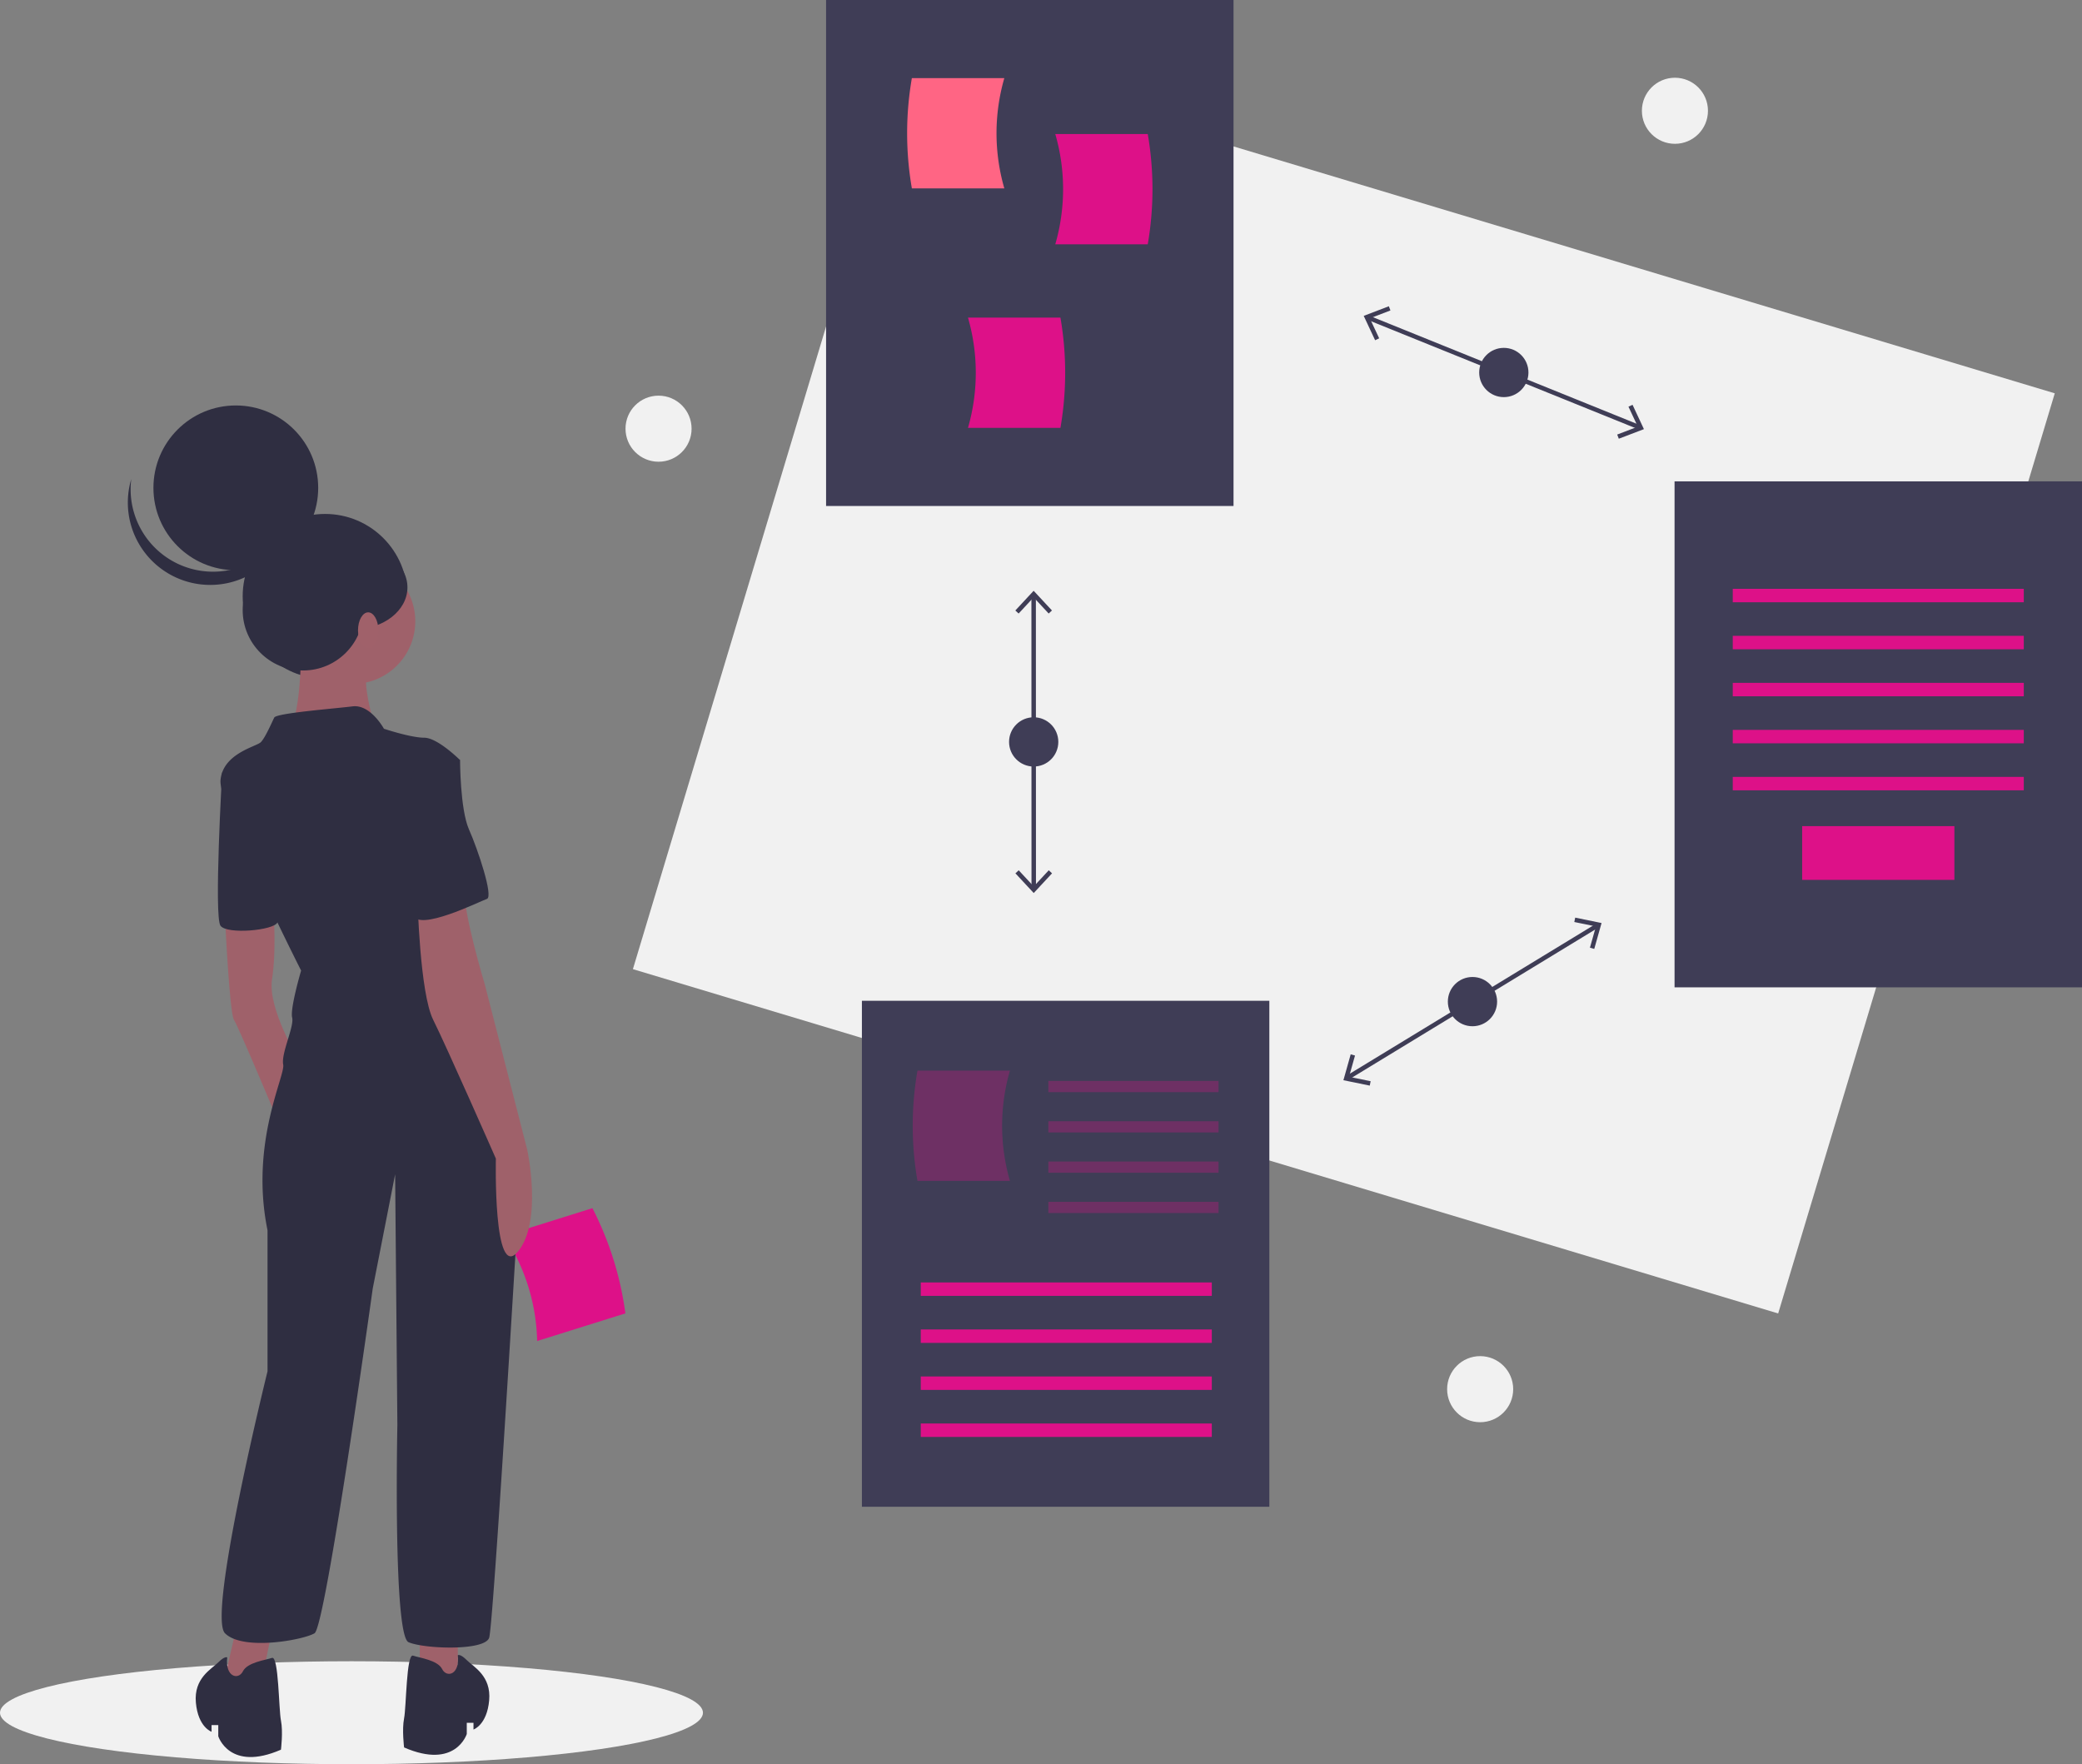 <svg id="effd0595-b14c-4c7e-b56f-e463e9379f7d" data-name="Layer 1" xmlns="http://www.w3.org/2000/svg" width="930"
     height="788" viewBox="0 0 930 788">
    <rect x="0" y="0" width="930" height="788" fill="#808080" stroke="none"/>
    <title>process</title>
    <circle cx="748.166" cy="49.477" r="14.756" fill="#f1f1f1"/>
    <circle cx="661.166" cy="620.477" r="14.756" fill="#f1f1f1"/>
    <circle cx="294.166" cy="191.477" r="14.756" fill="#f1f1f1"/>
    <ellipse cx="157" cy="765" rx="157" ry="23" fill="#f1f1f1"/>
    <path d="M374.936,654.976,414.351,642.628a144.462,144.462,0,0,0-14.722-46.995l-39.415,12.348A88.611,88.611,0,0,1,374.936,654.976Z"
          transform="translate(-135 -56)" fill="#dd1188"/>
    <circle cx="145.2" cy="266.353" r="36.8" fill="#2f2e41"/>
    <polygon points="105.5 727.5 98.5 757.5 115.5 757.5 122.5 723.5 105.5 727.5" fill="#9f616a"/>
    <polygon points="187.5 727.5 187.5 755.5 204.5 757.5 204.5 727.5 187.5 727.5" fill="#9f616a"/>
    <path d="M235.5,465.5s2,43,4,46,20,46,20,46l9-28s-14-23-12-36,.74-28.997.74-28.997Z"
          transform="translate(-135 -56)" fill="#9f616a"/>
    <circle cx="157.5" cy="277.5" r="28" fill="#9f616a"/>
    <path d="M269.5,336.5s1,40-6,46,40,1,40,1-10-28-2-34S269.5,336.5,269.5,336.5Z" transform="translate(-135 -56)"
          fill="#9f616a"/>
    <path d="M306.5,381.5s-6-11-14-10-34,3-35,5-4,9-6,11-17,5-18,17,36,85,36,85-5,17-4,21-5,16-4,21-15,35-7,74v63s-27,109-19,117,35,3,40,0,26-154,26-154l10-51,1,112s-2,94,5,97,34,4,36-2c1.56-4.68,9.202-129.189,12.491-183.766a203.905,203.905,0,0,0-4.403-56.175C357.426,528.68,351.384,506.502,344.5,497.5c-13-17-21-71-21-71l17-31s-10-10-16-10S306.5,381.5,306.5,381.5Z"
          transform="translate(-135 -56)" fill="#2f2e41"/>
    <path d="M239.5,397.5l-5.274,3.589S230.5,465.5,233.5,469.5s23.857,2.048,25.429-1.476S239.5,397.5,239.5,397.5Z"
          transform="translate(-135 -56)" fill="#2f2e41"/>
    <path d="M321.5,457.5s1,42,7,54,28,62,28,62-1.277,55.032,9.861,41.516S370.5,569.5,370.5,569.5l-19-74s-10-33-9-43S321.5,457.5,321.5,457.5Z"
          transform="translate(-135 -56)" fill="#9f616a"/>
    <path d="M339.5,795.299s1-.799,4,2.201,11,7,10,18-7,13-7,13v-3h-3v5s-5,16-28,6c0,0-1-8,0-13s1-29,4-28,11,2,13,6S340.5,804.098,339.5,795.299Z"
          transform="translate(-135 -56)" fill="#2f2e41"/>
    <path d="M236.5,796.299s-1-.799-4,2.201-11,7-10,18,7,13,7,13v-3h3v5s5,16,28,6c0,0,1-8,0-13s-1-29-4-28-11,2-13,6S235.5,805.098,236.5,796.299Z"
          transform="translate(-135 -56)" fill="#2f2e41"/>
    <path d="M326.5,392.5l14,3s0,22,4,31,11,30,8,31-31,15-33,7S312.5,392.5,326.5,392.5Z" transform="translate(-135 -56)"
          fill="#2f2e41"/>
    <circle cx="105.334" cy="217.9" r="36.8" fill="#2f2e41"/>
    <path d="M208.592,304.372a36.802,36.802,0,0,0,56.829-19.323A36.802,36.802,0,1,1,193.634,269.958,36.788,36.788,0,0,0,208.592,304.372Z"
          transform="translate(-135 -56)" fill="#2f2e41"/>
    <circle cx="135.387" cy="272.486" r="26.987" fill="#2f2e41"/>
    <ellipse cx="158.08" cy="262.366" rx="23.92" ry="18.707" fill="#2f2e41"/>
    <ellipse cx="164.46" cy="281.535" rx="4.54" ry="8.032" fill="#a0616a"/>
    <rect x="468.235" y="145.388" width="534" height="429"
          transform="matrix(0.958, 0.288, -0.288, 0.958, -0.435, -252.246)" fill="#f1f1f1"/>
    <line x1="611.165" y1="141.893" x2="732.305" y2="190.858" fill="none" stroke="#3f3d56" stroke-miterlimit="10"
          stroke-width="2"/>
    <polygon
            points="614.244 151.96 616.058 151.113 611.876 142.182 621.09 138.664 620.374 136.795 609.153 141.082 614.244 151.96"
            fill="#3f3d56"/>
    <polygon
            points="723.096 195.958 722.38 194.089 731.593 190.572 727.412 181.64 729.226 180.793 734.316 191.673 723.096 195.958"
            fill="#3f3d56"/>
    <circle cx="671.735" cy="166.375" r="11" fill="#3f3d56"/>
    <line x1="601.934" y1="481.351" x2="713.537" y2="413.4" fill="none" stroke="#3f3d56"
          stroke-miterlimit="10" stroke-width="2"/>
    <polygon
            points="611.848 484.891 612.251 482.93 602.59 480.953 605.268 471.461 603.341 470.919 600.082 482.48 611.848 484.891"
            fill="#3f3d56"/>
    <polygon
            points="712.13 423.833 710.203 423.291 712.882 413.801 703.22 411.822 703.624 409.862 715.391 412.274 712.13 423.833"
            fill="#3f3d56"/>
    <circle cx="657.735" cy="447.375" r="11" fill="#3f3d56"/>
    <line x1="461.716" y1="266.044" x2="461.755" y2="396.706" fill="none" stroke="#3f3d56"
          stroke-miterlimit="10" stroke-width="2"/>
    <polygon
            points="453.538 272.674 455.003 274.038 461.714 266.812 468.431 274.034 469.895 272.669 461.713 263.875 453.538 272.674"
            fill="#3f3d56"/>
    <polygon
            points="453.573 390.082 455.038 388.717 461.753 395.939 468.466 388.713 469.931 390.077 461.754 398.875 453.573 390.082"
            fill="#3f3d56"/>
    <circle cx="461.735" cy="331.375" r="11" fill="#3f3d56"/>
    <rect x="369" width="182" height="226" fill="#3f3d56"/>
    <path d="M583.621,140.134H542.317a144.462,144.462,0,0,1,0-49.247H583.621A88.612,88.612,0,0,0,583.621,140.134Z"
          transform="translate(-135 -56)" fill="#ff6584"/>
    <path d="M606.379,165.112h41.304a144.462,144.462,0,0,0,0-49.247H606.379A88.612,88.612,0,0,1,606.379,165.112Z"
          transform="translate(-135 -56)" fill="#dd1188"/>
    <path d="M567.379,247.112h41.304a144.462,144.462,0,0,0,0-49.247H567.379A88.612,88.612,0,0,1,567.379,247.112Z"
          transform="translate(-135 -56)" fill="#dd1188"/>
    <rect x="748" y="215" width="182" height="226" fill="#3f3d56"/>
    <rect x="774" y="263" width="130" height="6" fill="#dd1188"/>
    <rect x="774" y="284" width="130" height="6" fill="#dd1188"/>
    <rect x="774" y="305" width="130" height="6" fill="#dd1188"/>
    <rect x="774" y="326" width="130" height="6" fill="#dd1188"/>
    <rect x="774" y="347" width="130" height="6" fill="#dd1188"/>
    <rect x="805" y="369" width="68" height="24" fill="#dd1188"/>
    <rect x="385" y="447" width="182" height="226" fill="#3f3d56"/>
    <rect x="411.297" y="572.806" width="130" height="6" fill="#dd1188"/>
    <rect x="411.297" y="593.806" width="130" height="6" fill="#dd1188"/>
    <rect x="411.297" y="614.806" width="130" height="6" fill="#dd1188"/>
    <rect x="411.297" y="635.806" width="130" height="6" fill="#dd1188"/>
    <path d="M586.121,583.441H544.817a144.462,144.462,0,0,1,0-49.247H586.121A88.612,88.612,0,0,0,586.121,583.441Z"
          transform="translate(-135 -56)" fill="#dd1188" opacity="0.3"/>
    <rect x="468.297" y="482.806" width="76" height="5" fill="#dd1188" opacity="0.3"/>
    <rect x="468.297" y="500.806" width="76" height="5" fill="#dd1188" opacity="0.3"/>
    <rect x="468.297" y="518.806" width="76" height="5" fill="#dd1188" opacity="0.3"/>
    <rect x="468.297" y="536.806" width="76" height="5" fill="#dd1188" opacity="0.3"/>
</svg>